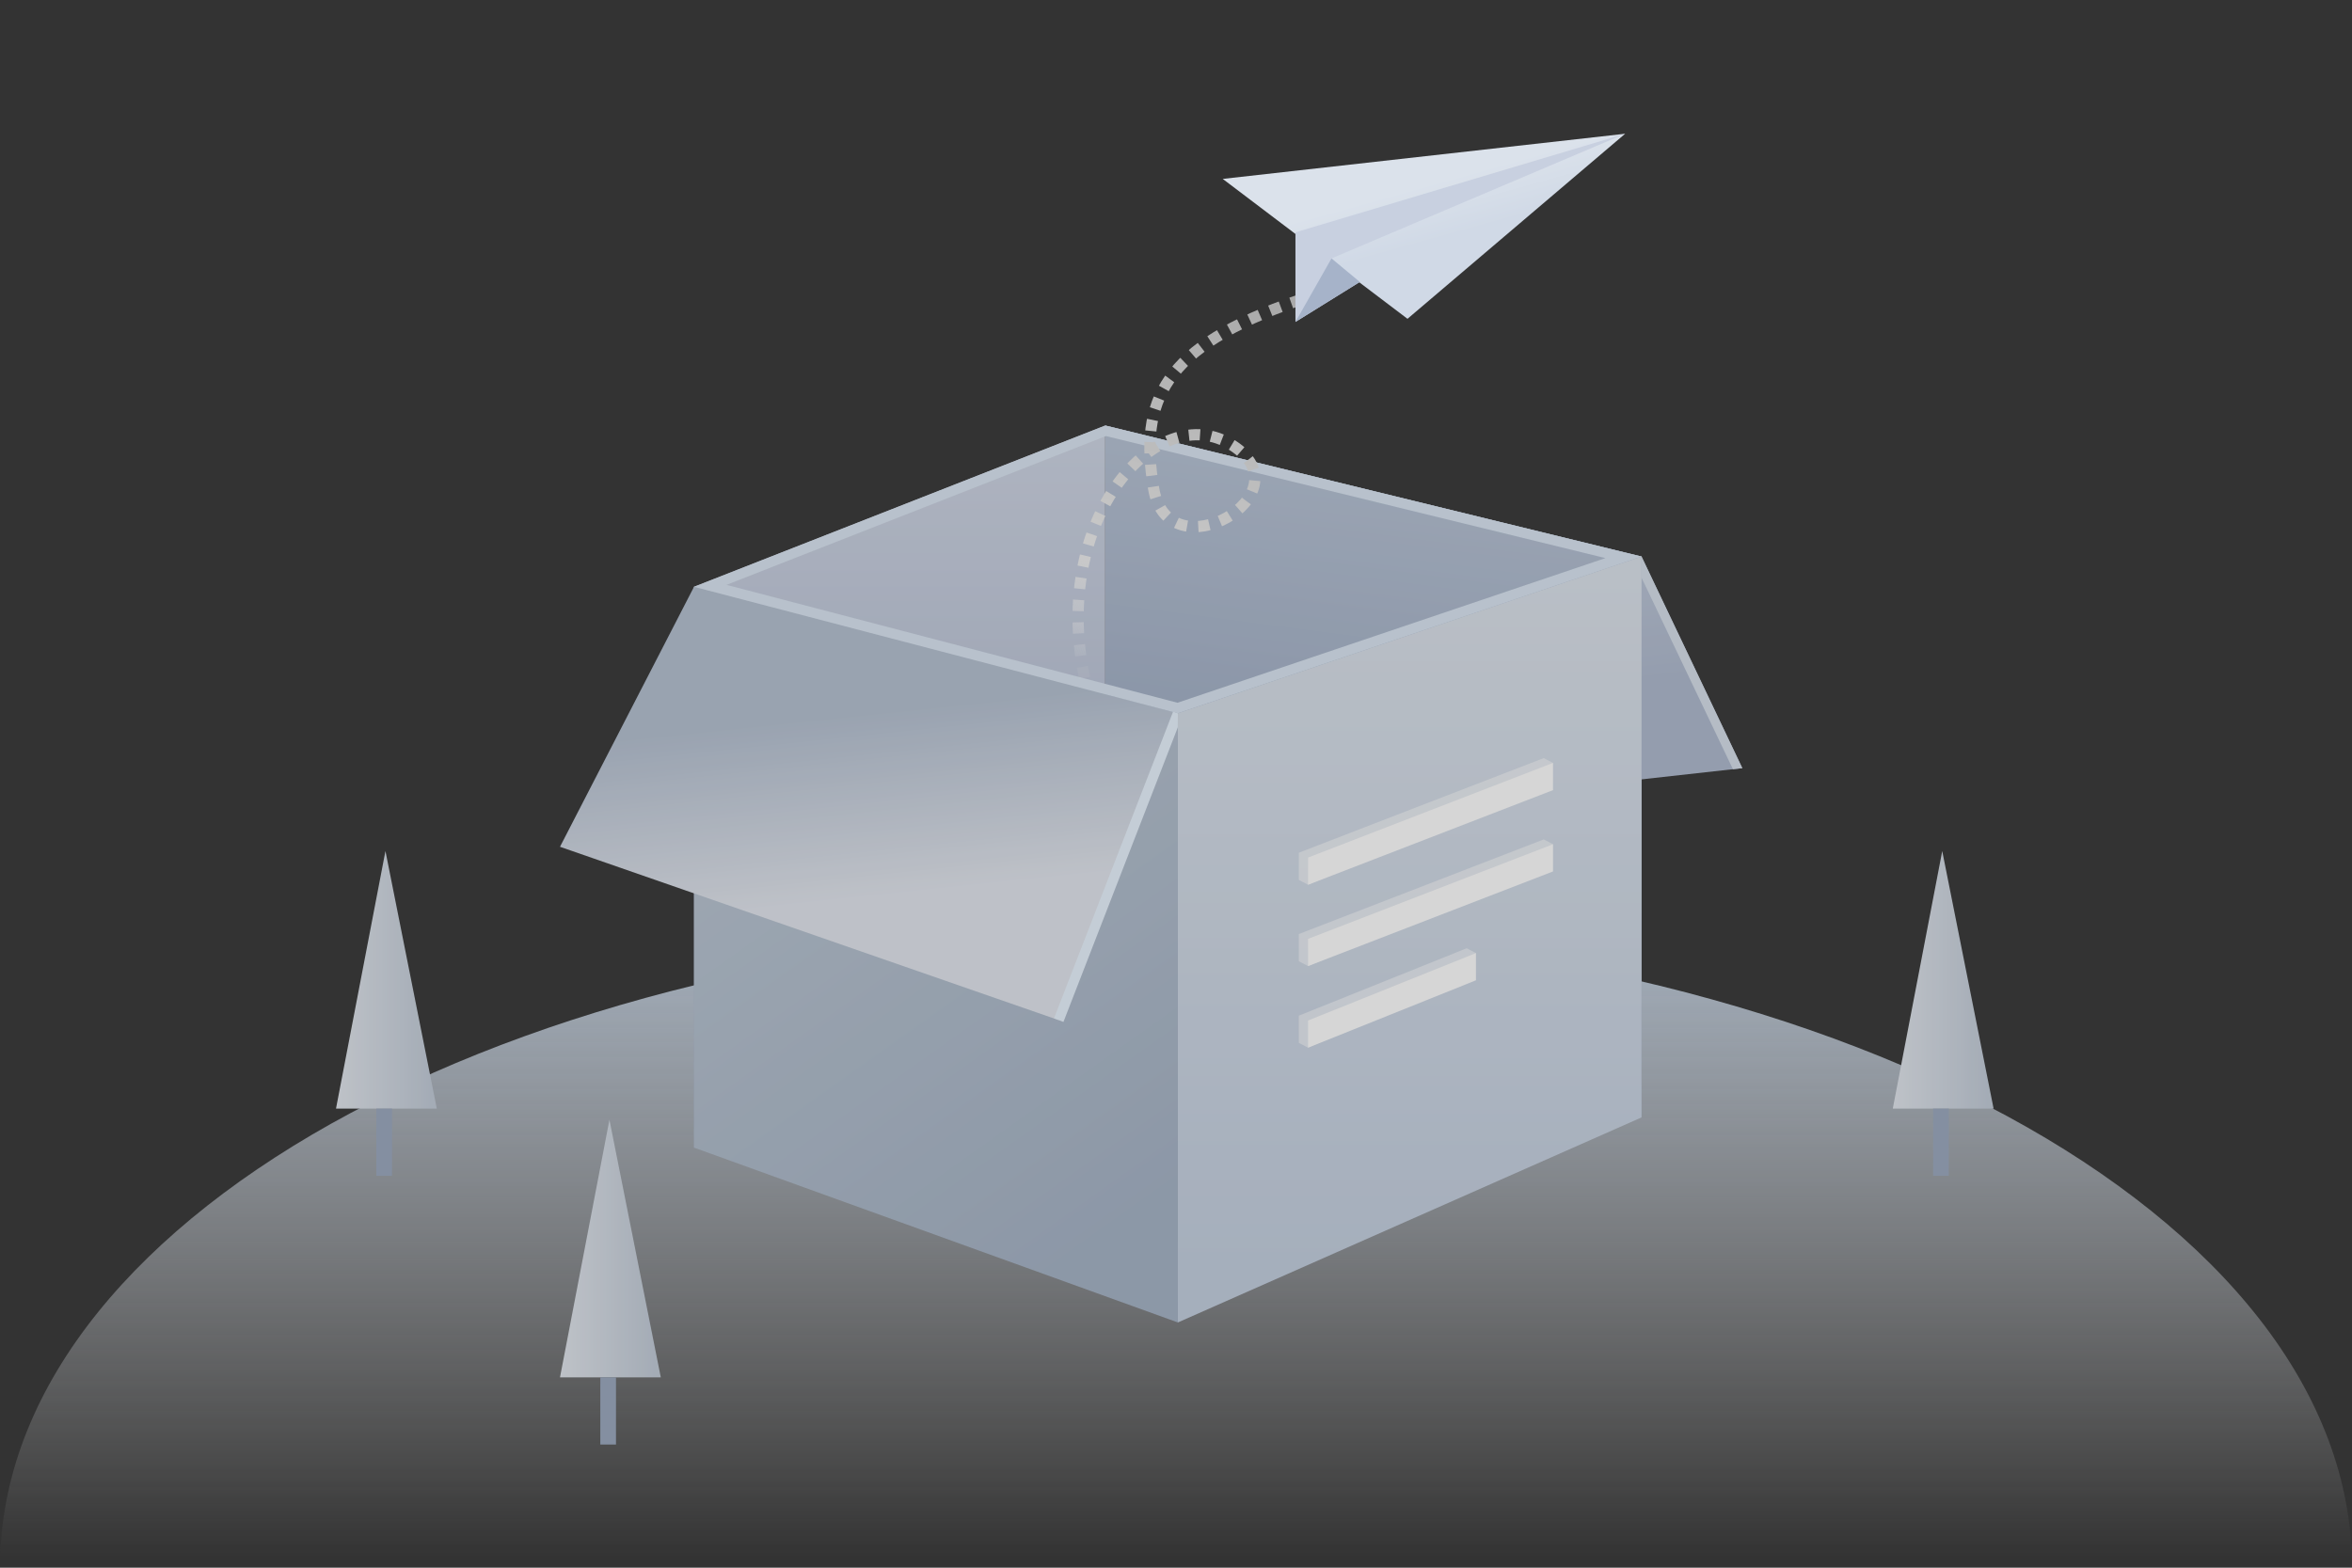 <?xml version="1.0" encoding="UTF-8"?>
<svg width="150px" height="100px" viewBox="0 0 150 100" version="1.1" xmlns="http://www.w3.org/2000/svg" xmlns:xlink="http://www.w3.org/1999/xlink">
    <rect x="0" y="0" width="150" height="100" fill="#333333" stroke="none"/>
    <!-- Generator: Sketch 63.1 (92452) - https://sketch.com -->
    <title>暂无数据</title>
    <desc>Created with Sketch.</desc>
    <defs>
        <linearGradient x1="50%" y1="0%" x2="50%" y2="98.498%" id="linearGradient-1">
            <stop stop-color="#BFCDDE" offset="0%"></stop>
            <stop stop-color="#FFFFFF" stop-opacity="0" offset="100%"></stop>
        </linearGradient>
        <linearGradient x1="58.093%" y1="24.283%" x2="50%" y2="69.821%" id="linearGradient-2">
            <stop stop-color="#C1CBDC" offset="0%"></stop>
            <stop stop-color="#ADB8CD" offset="100%"></stop>
        </linearGradient>
        <linearGradient x1="44.388%" y1="0%" x2="52.328%" y2="85.126%" id="linearGradient-3">
            <stop stop-color="#B8C4D6" offset="0%"></stop>
            <stop stop-color="#8A99B5" offset="100%"></stop>
        </linearGradient>
        <linearGradient x1="50%" y1="0%" x2="50%" y2="100%" id="linearGradient-4">
            <stop stop-color="#CED5E4" offset="0%"></stop>
            <stop stop-color="#9DA9C3" offset="100%"></stop>
        </linearGradient>
        <linearGradient x1="71.618%" y1="95.44%" x2="32.988%" y2="13.386%" id="linearGradient-5">
            <stop stop-color="#A3B1C4" offset="0%"></stop>
            <stop stop-color="#B9C5D2" offset="100%"></stop>
        </linearGradient>
        <linearGradient x1="43.775%" y1="30.064%" x2="50%" y2="71.737%" id="linearGradient-6">
            <stop stop-color="#B3BFD0" offset="0%"></stop>
            <stop stop-color="#E1E5ED" offset="100%"></stop>
        </linearGradient>
        <linearGradient x1="50%" y1="2.714%" x2="50%" y2="92.316%" id="linearGradient-7">
            <stop stop-color="#DBE2EB" offset="0%"></stop>
            <stop stop-color="#C2CEDF" offset="100%"></stop>
        </linearGradient>
        <linearGradient x1="55.652%" y1="0%" x2="44.959%" y2="100%" id="linearGradient-8">
            <stop stop-color="#C8C8C8" offset="0%"></stop>
            <stop stop-color="#EFEFEF" offset="72.031%"></stop>
            <stop stop-color="#FFFFFF" stop-opacity="0.087" offset="100%"></stop>
        </linearGradient>
        <linearGradient x1="0%" y1="65.352%" x2="100%" y2="65.352%" id="linearGradient-9">
            <stop stop-color="#E1E6ED" offset="0%"></stop>
            <stop stop-color="#BFC9D6" offset="100%"></stop>
        </linearGradient>
        <linearGradient x1="35.831%" y1="41.282%" x2="50%" y2="62.064%" id="linearGradient-10">
            <stop stop-color="#DBE2EB" offset="0%"></stop>
            <stop stop-color="#D0D9E6" offset="100%"></stop>
        </linearGradient>
    </defs>
    <g id="暂无数据" stroke="none" stroke-width="1" fill="none" fill-rule="evenodd">
        <g id="流量不存在" opacity="0.8">
            <rect id="矩形" stroke="#F2F2F2" stroke-width="0.714" fill="#AAB9CF" opacity="0" x="3.929" y="0.357" width="142.143" height="99.286"></rect>
            <path d="M75,59.286 C116.421,59.286 150,77.514 150,100 L150,100 L0,100 L0.01,99.327 C0.672,77.151 33.993,59.286 75,59.286 Z" id="形状结合" fill="url(#linearGradient-1)"></path>
            <g id="编组-3" transform="translate(35.714, 27.143)">
                <polygon id="矩形-copy-10" fill="url(#linearGradient-2)" transform="translate(55.089, 12.791) scale(-1, 1) translate(-55.089, -12.791) " points="41.203 8.357 75.405 -6.85166191e-14 68.333 25.582 34.774 21.857"></polygon>
                <polygon id="矩形" fill="#D6DFEA" points="68.333 8.357 68.976 8.357 75.405 21.857 74.805 21.922"></polygon>
                <polygon id="矩形-copy-7" fill="url(#linearGradient-3)" transform="translate(51.875, 23.929) scale(-1, 1) translate(-51.875, -23.929) " points="34.774 8.357 68.976 3.69989743e-13 68.976 47.859 34.774 44.134"></polygon>
                <polygon id="矩形-copy-8" fill="url(#linearGradient-4)" transform="translate(21.661, 23.929) scale(-1, 1) translate(-21.661, -23.929) " points="34.774 10.286 8.548 7.66308313e-14 8.548 47.859 34.774 46.062"></polygon>
                <rect id="矩形" fill="#8DC673" x="38.762" y="39.857" width="1.929" height="12.214"></rect>
                <polygon id="矩形" fill="url(#linearGradient-5)" points="8.548 10.286 39.405 18.355 39.405 57.214 8.548 46.062"></polygon>
                <polygon id="矩形-copy-9" fill="url(#linearGradient-6)" points="8.548 10.286 39.405 18.355 31.807 37.929 4.03065544e-14 26.872"></polygon>
                <polygon id="矩形-copy-6" fill="url(#linearGradient-7)" transform="translate(54.191, 32.786) scale(-1, 1) translate(-54.191, -32.786) " points="39.405 8.357 68.976 18.355 68.976 57.214 39.405 44.134"></polygon>
                <g id="编组-2" transform="translate(47.119, 21.214)" fill="#FFFFFF">
                    <g id="编组">
                        <polygon id="矩形备份" opacity="0.5" points="-1.43884896e-14 6.036 15.621 7.41876013e-14 16.211 0.308 15.621 1.736 0.59 8.08 -1.43884896e-14 7.772"></polygon>
                        <polygon id="矩形" points="0.59 6.344 16.211 0.308 16.211 2.044 0.59 8.08"></polygon>
                    </g>
                    <g id="编组备份" transform="translate(0, 5.187)">
                        <polygon id="矩形备份" opacity="0.5" points="-1.43884896e-14 6.036 15.621 7.41876013e-14 16.211 0.308 15.621 1.736 0.59 8.08 -1.43884896e-14 7.772"></polygon>
                        <polygon id="矩形" points="0.59 6.344 16.211 0.308 16.211 2.044 0.59 8.08"></polygon>
                    </g>
                    <g id="编组备份-2" transform="translate(0, 12.13)">
                        <polygon id="矩形备份" opacity="0.5" points="0 4.301 10.706 -3.84885029e-14 11.296 0.308 10.706 1.736 0.59 6.344 0 6.036"></polygon>
                        <polygon id="矩形" points="0.59 4.609 11.296 0.308 11.296 2.044 0.59 6.344"></polygon>
                    </g>
                </g>
                <polygon id="路径" fill="#E9F4FF" fill-rule="nonzero" points="39.105 18.239 39.405 18.355 39.401 19.254 32.107 38.045 31.507 37.812"></polygon>
                <path d="M42.727,0.336 L9.698,8.407 L38.131,18.02 L67.94,10.225 L42.727,0.336 Z" id="矩形-copy-6备份" stroke="#D9E5F2" stroke-width="0.643" transform="translate(38.762, 9.178) scale(-1, 1) translate(-38.762, -9.178) "></path>
            </g>
            <path d="M70.694,43.917 C67.304,34.148 73.109,25.571 78.262,28.057 C83.415,30.544 75.161,36.772 73.588,31.386 C72.015,25.999 73.011,22.358 81.319,18.35" id="路径-2" stroke="url(#linearGradient-8)" stroke-width="0.714" stroke-dasharray="0.714" transform="translate(75.501, 31.134) rotate(7) translate(-75.501, -31.134) "></path>
            <g id="编组-5" transform="translate(21.429, 54.286)">
                <polygon id="路径-3" fill="url(#linearGradient-9)" points="3.153 0 0 16.429 6.429 16.429"></polygon>
                <rect id="矩形" fill="#98A6BD" transform="translate(3.214, 18.571) scale(-1, 1) translate(-3.214, -18.571) " x="2.857" y="16.429" width="1" height="4.286"></rect>
            </g>
            <g id="编组-5备份" transform="translate(120.714, 54.286)">
                <polygon id="路径-3" fill="url(#linearGradient-9)" points="3.153 0 0 16.429 6.429 16.429"></polygon>
                <rect id="矩形" fill="#98A6BD" transform="translate(3.214, 18.571) scale(-1, 1) translate(-3.214, -18.571) " x="2.857" y="16.429" width="1" height="4.286"></rect>
            </g>
            <g id="编组-5备份-2" transform="translate(35.714, 71.429)">
                <polygon id="路径-3" fill="url(#linearGradient-9)" points="3.153 0 0 16.429 6.429 16.429"></polygon>
                <rect id="矩形" fill="#98A6BD" transform="translate(3.214, 18.571) scale(-1, 1) translate(-3.214, -18.571) " x="2.857" y="16.429" width="1" height="4.286"></rect>
            </g>
        </g>
        <g id="编组-4" transform="translate(77.143, 7.143)">
            <polygon id="路径-8" fill="url(#linearGradient-10)" transform="translate(13.452, 6.971) rotate(3) translate(-13.452, -6.971) " points="0.714 4.933 12.947 13.228 26.191 0.714"></polygon>
            <polygon id="路径-9" fill="#C8D0E0" points="26.501 1.39 5.475 7.678 5.475 13.392 9.578 10.844 7.774 9.342"></polygon>
            <polygon id="路径-9备份" fill="#A6B3C9" points="5.475 13.392 9.578 10.844 7.774 9.342"></polygon>
        </g>
        <rect id="矩形" fill="#D8D8D8" opacity="0" x="0" y="0" width="150" height="100"></rect>
    </g>
</svg>
